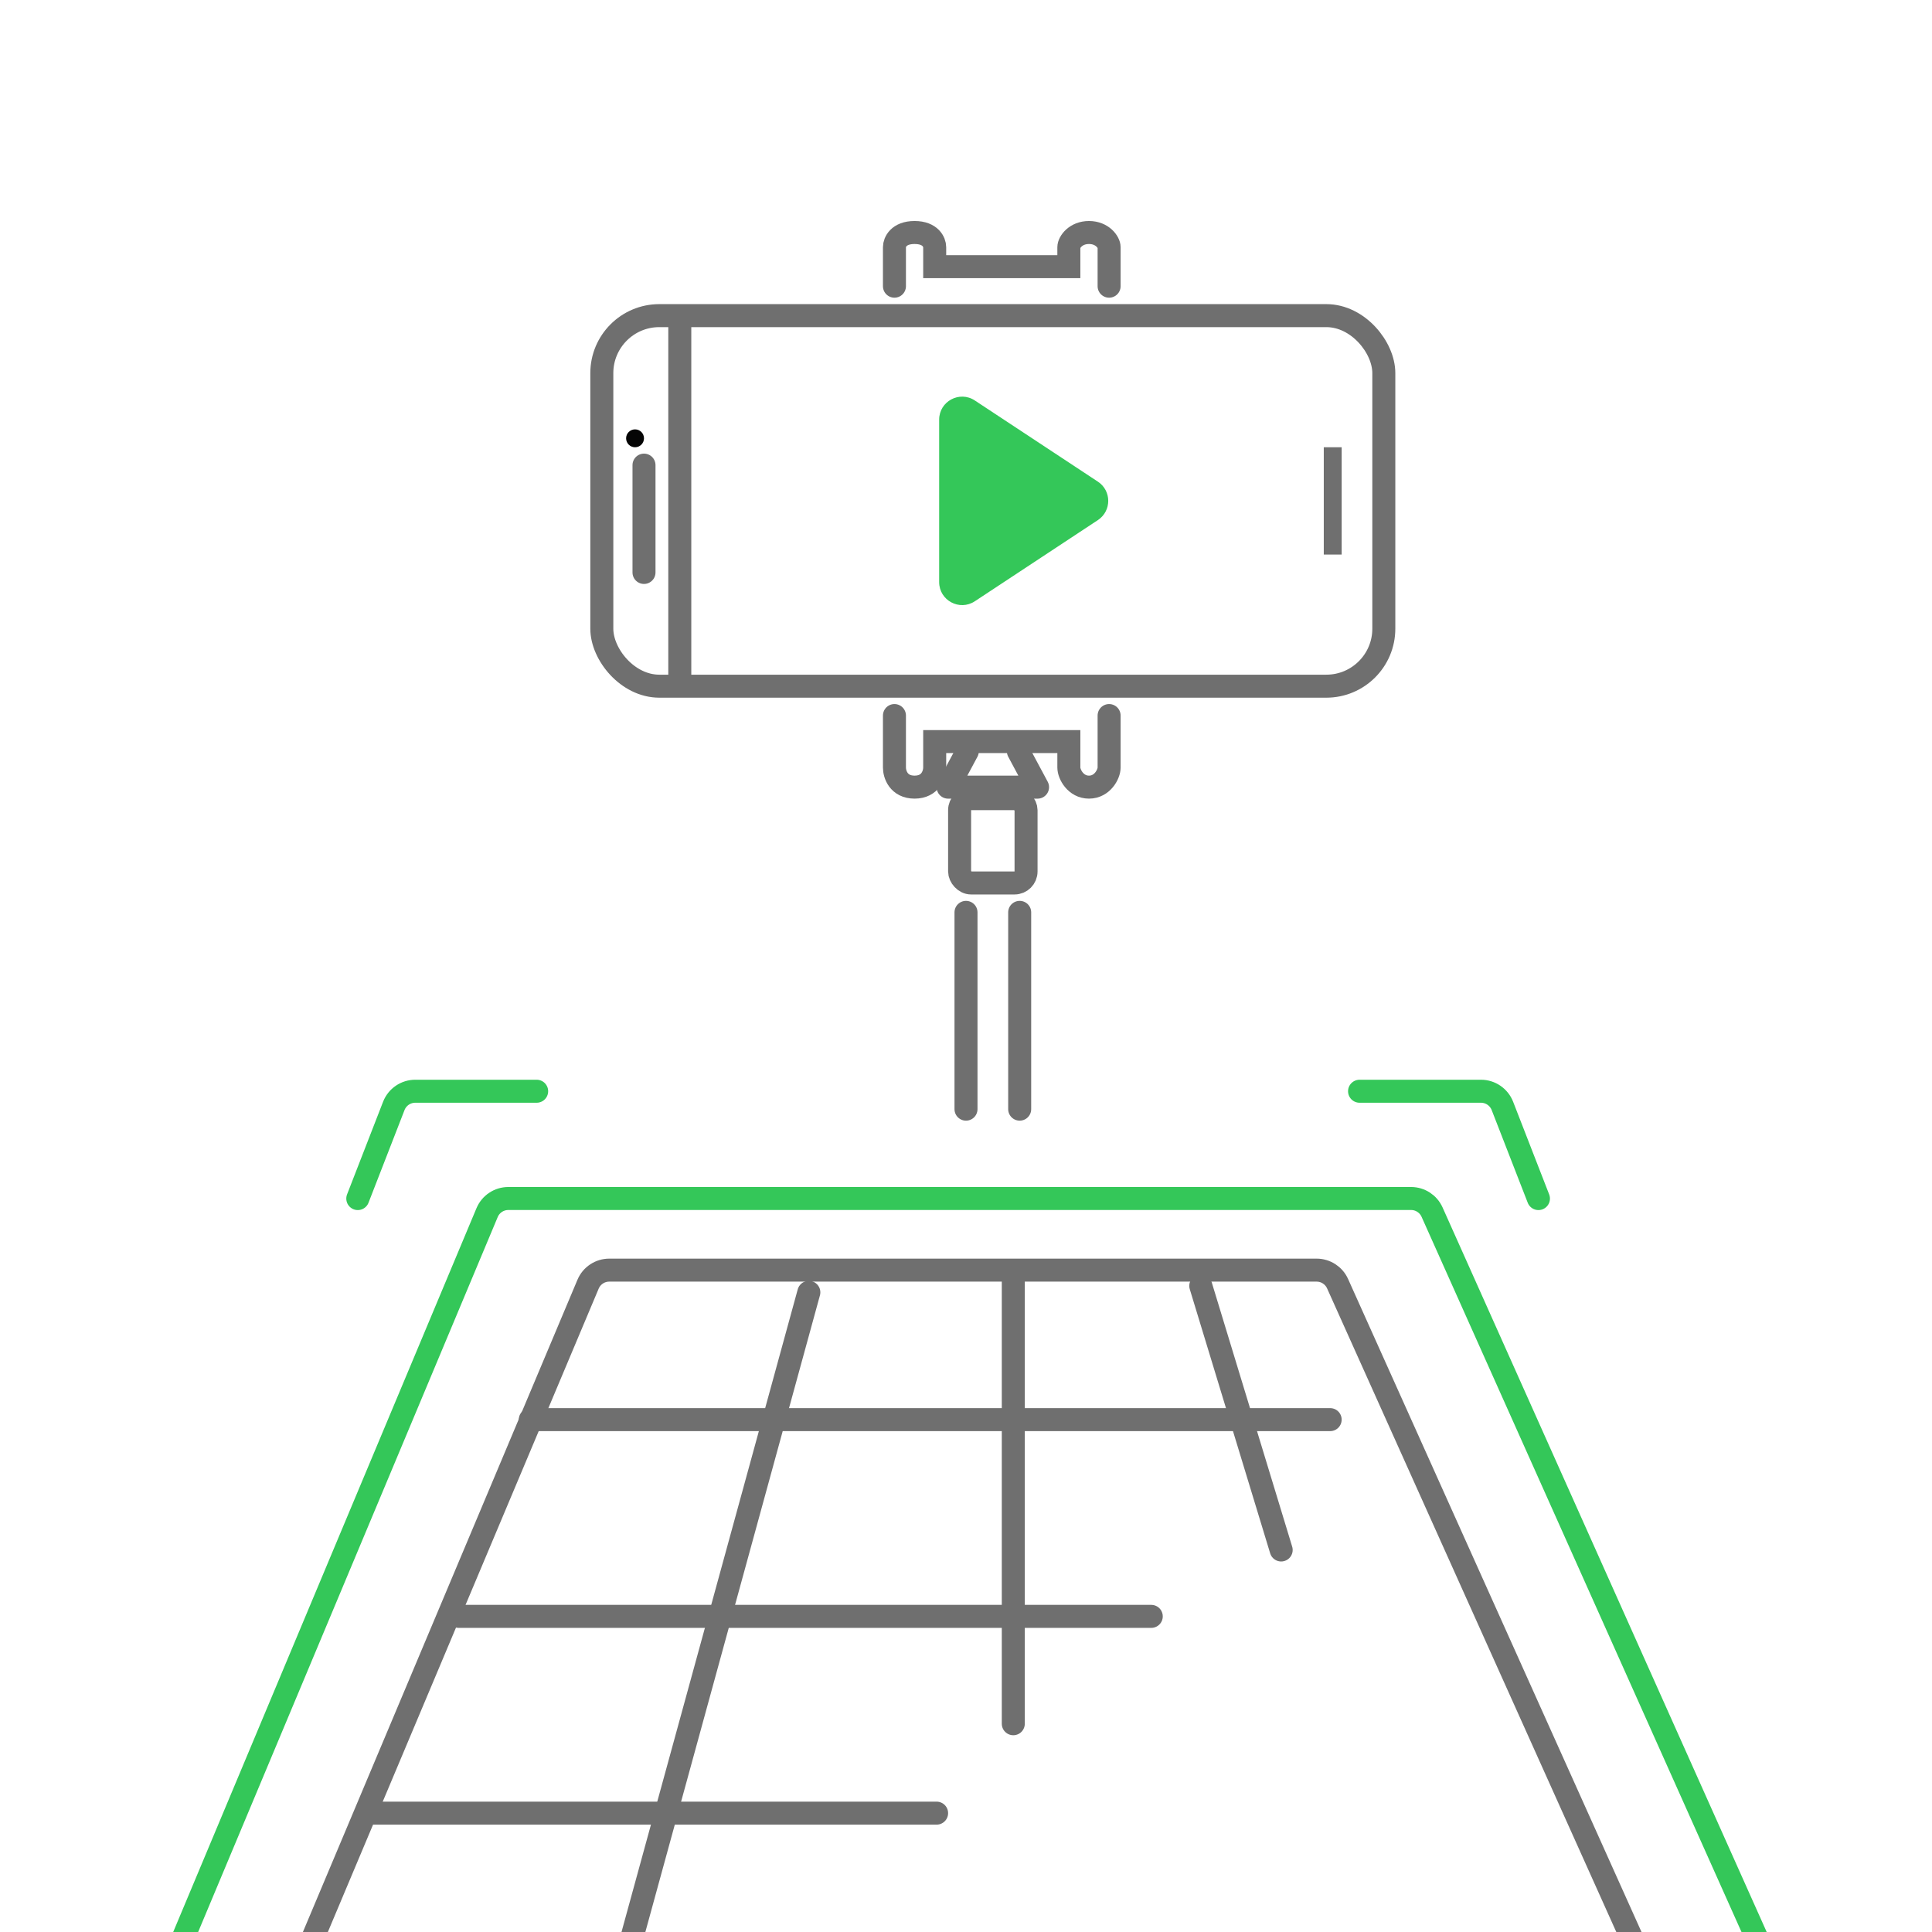 <svg width="84" height="84" viewBox="0 0 84 84" fill="none" xmlns="http://www.w3.org/2000/svg">
<g clip-path="url(#clip0_25357_238410)">
<rect width="84" height="84" rx="4"/>
<path d="M21.178 52.723L2.137 98.167C1.861 98.826 2.344 99.554 3.059 99.554H81.68C82.404 99.554 82.888 98.807 82.592 98.145L62.264 52.701C62.103 52.341 61.746 52.109 61.352 52.109H22.1C21.697 52.109 21.334 52.351 21.178 52.723Z" stroke="#34C759"/>
<path d="M25.568 55.835L10.695 91.168C10.418 91.827 10.902 92.556 11.617 92.556H73.121C73.847 92.556 74.331 91.808 74.033 91.146L58.156 55.813C57.995 55.454 57.638 55.223 57.244 55.223H26.49C26.087 55.223 25.724 55.464 25.568 55.835Z" stroke="#6F6F6F"/>
<path d="M23.333 47.445H18.055C17.642 47.445 17.272 47.699 17.122 48.083L15.556 52.112" stroke="#34C759" stroke-linecap="round"/>
<path d="M59.111 47.445H64.39C64.802 47.445 65.172 47.699 65.322 48.083L66.889 52.112" stroke="#34C759" stroke-linecap="round"/>
<path d="M47.735 20.942C48.334 21.337 48.334 22.216 47.735 22.612L42.384 26.142C41.719 26.581 40.833 26.104 40.833 25.308L40.833 18.246C40.833 17.45 41.719 16.973 42.384 17.412L47.735 20.942Z" fill="#34C759"/>
<path d="M42.056 32.668L41.222 34.224H45.111L44.278 32.668" stroke="#6F6F6F" stroke-linecap="round" stroke-linejoin="round"/>
<rect x="26.166" y="13.723" width="34" height="16.111" rx="2.5" stroke="#6F6F6F" stroke-linecap="round"/>
<path d="M38.889 12.443V10.746C38.889 10.534 39.064 10.109 39.764 10.109C40.464 10.109 40.639 10.534 40.639 10.746V11.594H46.472V10.746C46.472 10.534 46.764 10.109 47.347 10.109C47.93 10.109 48.222 10.534 48.222 10.746V12.443" stroke="#6F6F6F" stroke-linecap="round"/>
<path d="M38.889 31.111V33.374C38.889 33.657 39.064 34.223 39.764 34.223C40.464 34.223 40.639 33.657 40.639 33.374V32.243H46.472V33.374C46.472 33.657 46.764 34.223 47.347 34.223C47.93 34.223 48.222 33.657 48.222 33.374V31.111" stroke="#6F6F6F" stroke-linecap="round"/>
<path d="M29.556 14V29.556" stroke="#6F6F6F" stroke-linecap="round"/>
<path d="M28 20.223V24.889" stroke="#6F6F6F" stroke-linecap="round"/>
<circle cx="27.611" cy="19.057" r="0.389" fill="#050505"/>
<rect x="57.75" y="19.64" width="0.389" height="4.278" stroke="#6F6F6F" stroke-width="0.389" stroke-linecap="round"/>
<rect x="41.722" y="34.723" width="2.889" height="3.667" rx="0.5" stroke="#6F6F6F" stroke-linecap="round" stroke-linejoin="round"/>
<path d="M42 39.668V48.224" stroke="#6F6F6F" stroke-linecap="round"/>
<path d="M44.334 39.668V48.224" stroke="#6F6F6F" stroke-linecap="round"/>
<line x1="23.056" y1="61.723" x2="57.833" y2="61.723" stroke="#6F6F6F" stroke-linecap="round"/>
<line x1="19.944" y1="70.277" x2="50.055" y2="70.277" stroke="#6F6F6F" stroke-linecap="round"/>
<line x1="16.056" y1="78.832" x2="40.722" y2="78.832" stroke="#6F6F6F" stroke-linecap="round"/>
<line x1="35.167" y1="56.189" x2="26.236" y2="88.758" stroke="#6F6F6F" stroke-linecap="round"/>
<line x1="44.056" y1="55.723" x2="44.056" y2="74.945" stroke="#6F6F6F" stroke-linecap="round"/>
<line x1="52.208" y1="55.907" x2="55.703" y2="67.39" stroke="#6F6F6F" stroke-linecap="round"/>
</g>
<defs>
<clipPath id="clip0_25357_238410">
<rect width="84" height="84" fill="white"/>
</clipPath>
</defs>
</svg>
